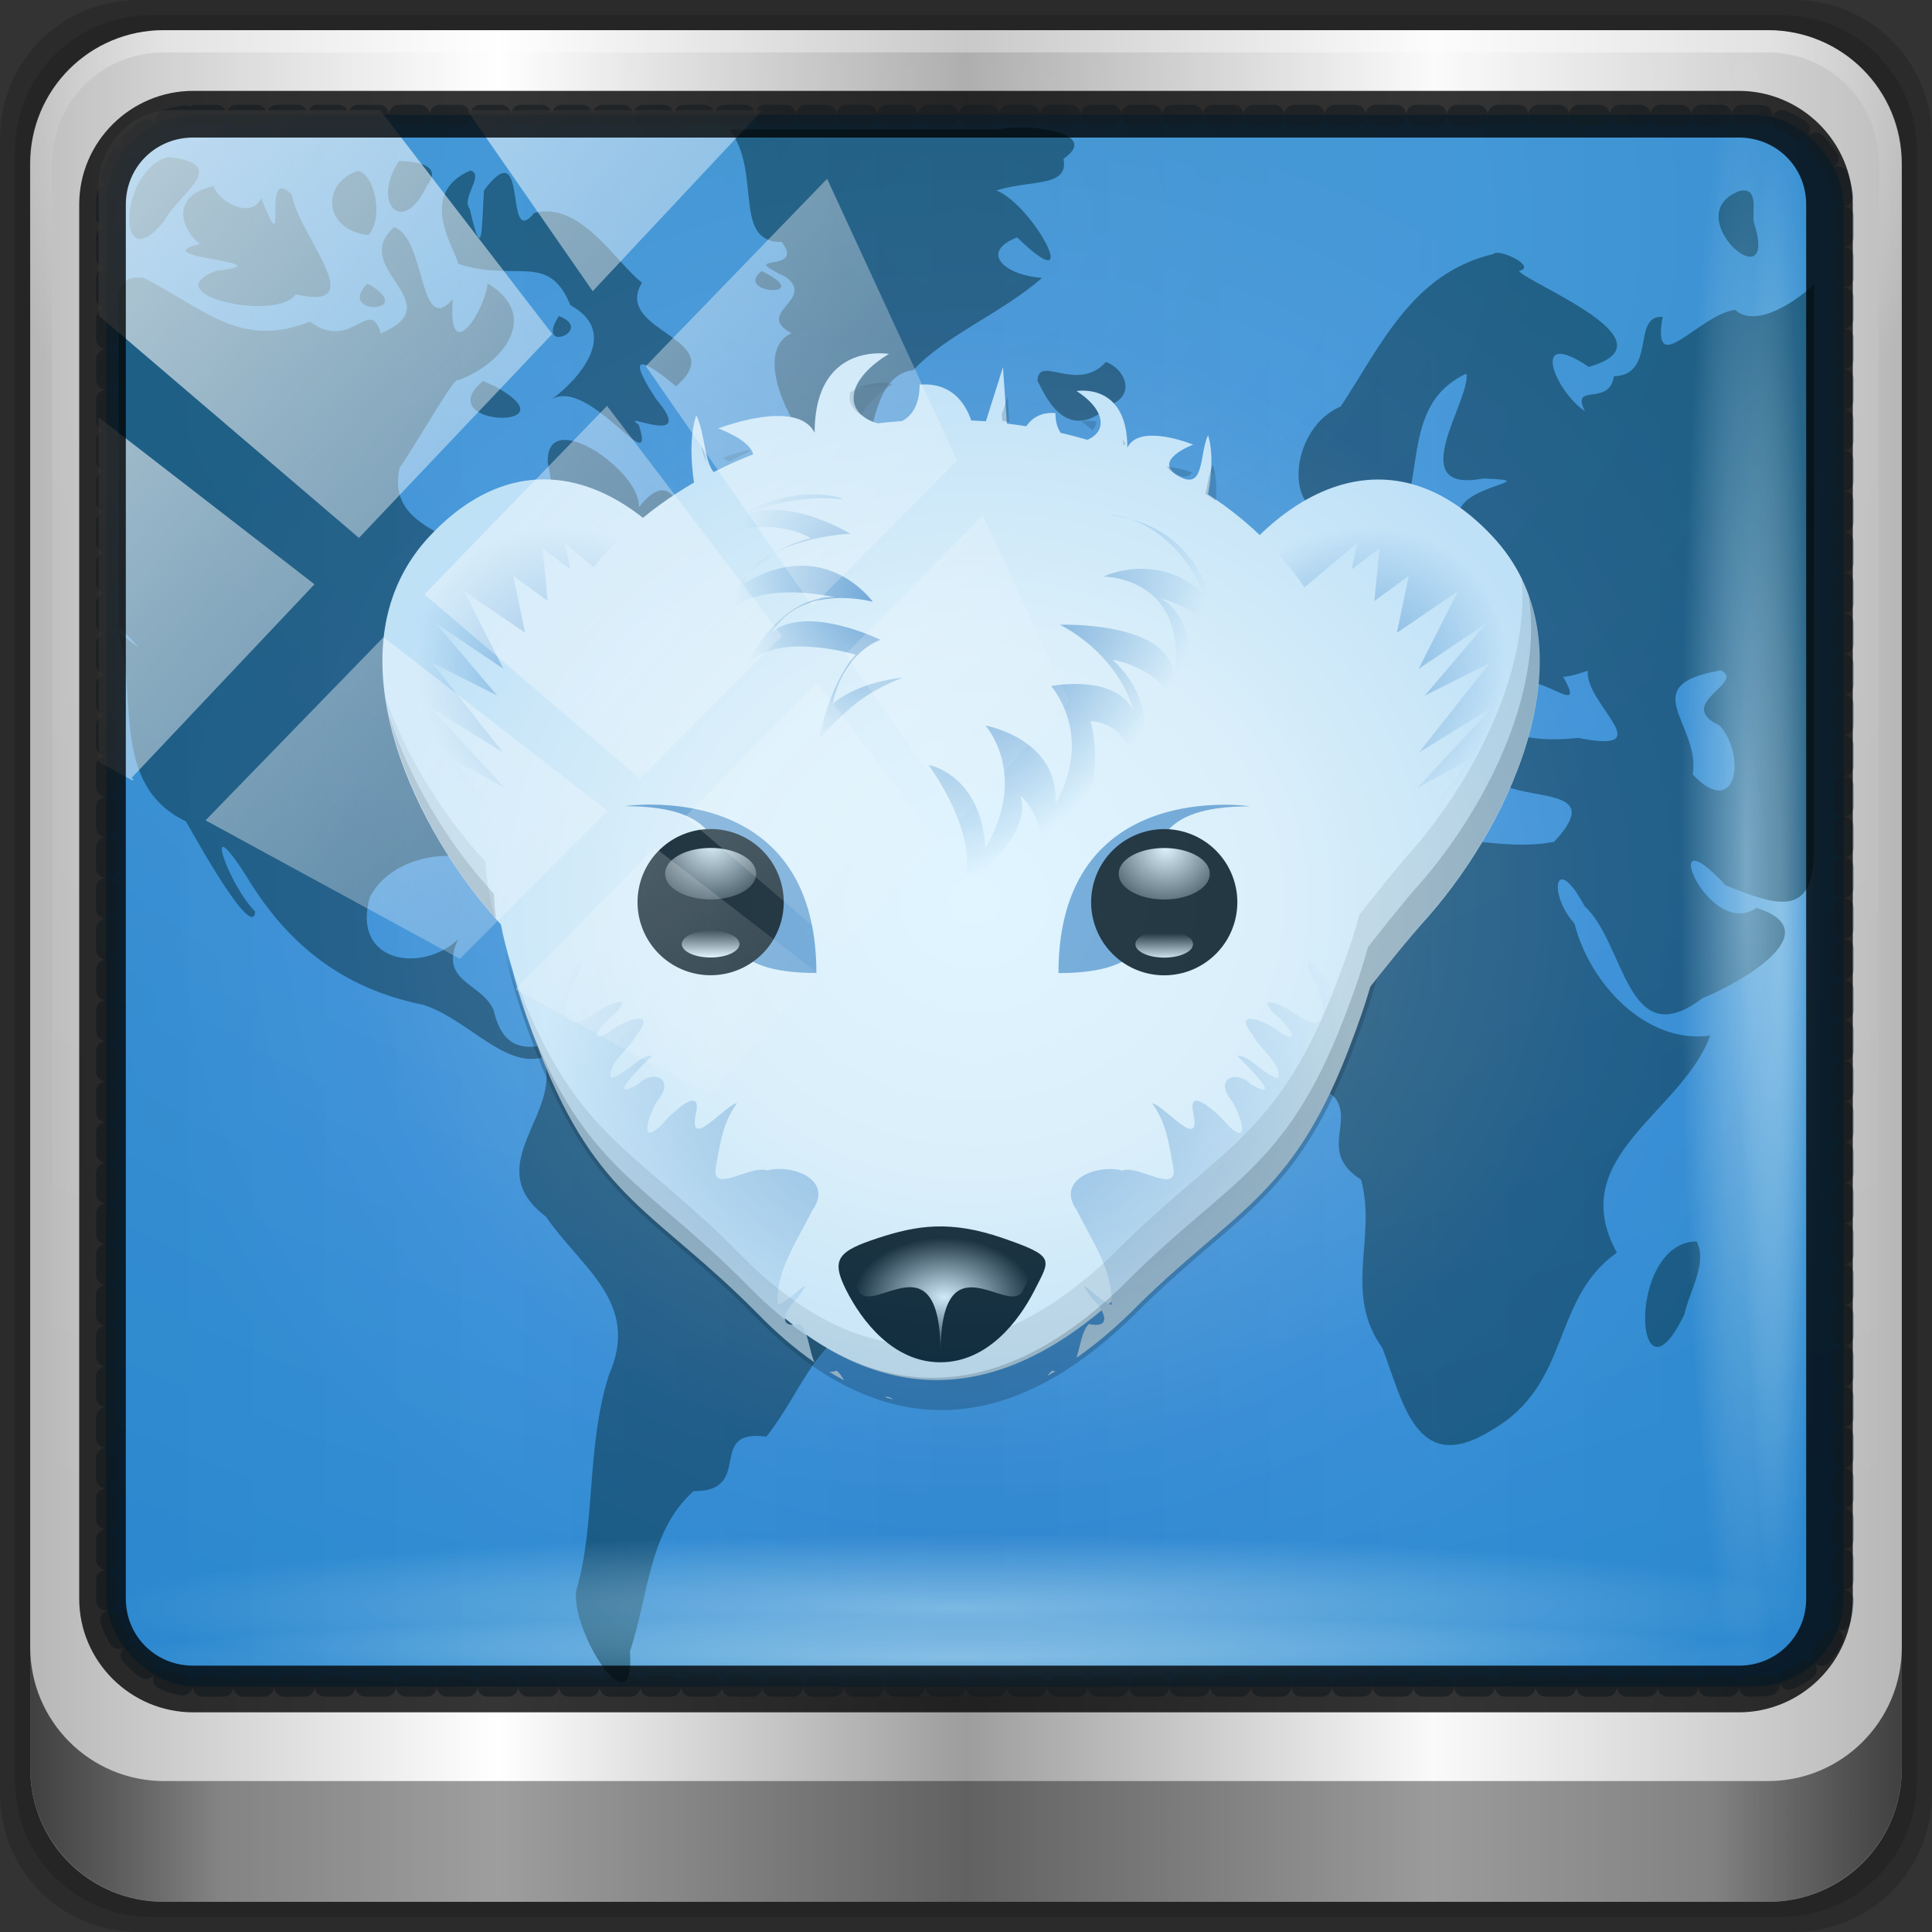 <?xml version="1.0" encoding="UTF-8" standalone="no"?>
<svg
   xmlns:dc="http://purl.org/dc/elements/1.1/"
   xmlns:cc="http://creativecommons.org/ns#"
   xmlns:rdf="http://www.w3.org/1999/02/22-rdf-syntax-ns#"
   xmlns:svg="http://www.w3.org/2000/svg"
   xmlns="http://www.w3.org/2000/svg"
   xmlns:xlink="http://www.w3.org/1999/xlink"
   xmlns:sodipodi="http://sodipodi.sourceforge.net/DTD/sodipodi-0.dtd"
   xmlns:inkscape="http://www.inkscape.org/namespaces/inkscape"
   viewBox="0 0 96 96"
   version="1.1"
   id="svg55"
   sodipodi:docname="iceweasel-alt.svg"
   width="96"
   height="96"
   inkscape:version="0.92.2 5c3e80d, 2017-08-06">
  <rect x="0" y="0" width="96" height="96" fill="#333333" stroke="none"/>
  <sodipodi:namedview
     pagecolor="#ffffff"
     bordercolor="#666666"
     borderopacity="1"
     objecttolerance="10"
     gridtolerance="10"
     guidetolerance="10"
     inkscape:pageopacity="0"
     inkscape:pageshadow="2"
     inkscape:window-width="1280"
     inkscape:window-height="941"
     id="namedview57"
     showgrid="false"
     inkscape:zoom="4.9166667"
     inkscape:cx="24"
     inkscape:cy="46.047567"
     inkscape:window-x="0"
     inkscape:window-y="21"
     inkscape:window-maximized="1"
     inkscape:current-layer="svg55" />
  <defs
     id="defs17">
    <linearGradient
       id="linearGradient3764"
       x1="1"
       x2="47"
       gradientUnits="userSpaceOnUse"
       gradientTransform="rotate(-90,24,24)">
      <stop
         style="stop-color:#8ac4ce;stop-opacity:1"
         id="stop2" />
      <stop
         offset="1"
         style="stop-color:#98cbd4;stop-opacity:1"
         id="stop4" />
    </linearGradient>
    <clipPath
       id="clipPath-083088605">
      <g
         transform="translate(0,-1004.362)"
         id="g9">
        <path
           d="m -24,13 c 0,1.105 -0.672,2 -1.5,2 -0.828,0 -1.5,-0.895 -1.5,-2 0,-1.105 0.672,-2 1.5,-2 0.828,0 1.5,0.895 1.5,2 z"
           transform="matrix(15.333,0,0,11.5,415,878.862)"
           style="fill:#1890d0"
           id="path7"
           inkscape:connector-curvature="0" />
      </g>
    </clipPath>
    <clipPath
       id="clipPath-091681670">
      <g
         transform="translate(0,-1004.362)"
         id="g14">
        <path
           d="m -24,13 c 0,1.105 -0.672,2 -1.5,2 -0.828,0 -1.5,-0.895 -1.5,-2 0,-1.105 0.672,-2 1.5,-2 0.828,0 1.5,0.895 1.5,2 z"
           transform="matrix(15.333,0,0,11.5,415,878.862)"
           style="fill:#1890d0"
           id="path12"
           inkscape:connector-curvature="0" />
      </g>
    </clipPath>
    <linearGradient
       id="linearGradient6139-0">
      <stop
         id="stop6141-2"
         offset="0"
         style="stop-color:#b4b9ba;stop-opacity:1" />
      <stop
         style="stop-color:#ffffff;stop-opacity:1;"
         offset="0.25"
         id="stop6151-0" />
      <stop
         style="stop-color:#98a0a2;stop-opacity:1"
         offset="0.5"
         id="stop6147-1" />
      <stop
         id="stop6149-4"
         offset="0.75"
         style="stop-color:#fbf9f9;stop-opacity:1;" />
      <stop
         id="stop6143-4"
         offset="1"
         style="stop-color:#b4b8ba;stop-opacity:1" />
    </linearGradient>
    <linearGradient
       id="linearGradient3832-0-6-1-1">
      <stop
         style="stop-color:#000000;stop-opacity:1;"
         offset="0"
         id="stop3834-6-3-7-1" />
      <stop
         id="stop3872-2-4"
         offset="0.1"
         style="stop-color:#000000;stop-opacity:0.588;" />
      <stop
         style="stop-color:#000000;stop-opacity:0.588;"
         offset="0.9"
         id="stop3844-6-2-7-6" />
      <stop
         style="stop-color:#000000;stop-opacity:1;"
         offset="1"
         id="stop3836-5-0-2-9" />
    </linearGradient>
    <linearGradient
       id="linearGradient3737">
      <stop
         offset="0"
         style="stop-color:#ffffff;stop-opacity:1"
         id="stop3739" />
      <stop
         offset="1"
         style="stop-color:#ffffff;stop-opacity:0"
         id="stop3741" />
    </linearGradient>
    <clipPath
       id="clipPath4156-4-1"
       clipPathUnits="userSpaceOnUse">
      <path
         inkscape:connector-curvature="0"
         id="path4158-0-8"
         d="m 27.046,-55.695 -14.214,13.321 h 0.061 l 15.653,21.771 10.231,-10.546 C 38.562,-32.302 27.468,-54.819 27.046,-55.695 Z M 9.647,-39.383 -5.241,-25.321 15.988,-7.806 26.372,-18.383 Z m 31.491,12.951 -9.741,9.714 8.945,12.458 7.781,-7.555 z m -49.84,4.379 -13.754,12.982 26.283,13.846 0.061,-0.062 -0.123,-0.062 L 13.599,-5.401 -8.702,-22.053 Z m 38.015,7.401 -9.803,9.775 11.579,9.559 7.628,-7.401 -8.669,-11.009 z m 20.187,5.674 -7.383,7.216 6.188,8.542 5.82,-6.137 z m -32.195,6.322 -9.557,9.498 13.662,7.185 7.934,-7.678 z m 23.312,2.374 -7.107,6.938 8.363,6.907 5.361,-5.674 -0.061,-0.092 -0.092,0.123 -6.464,-8.203 z m -8.73,8.542 -7.505,7.339 10.354,5.458 c 1.397,-1.321 5.675,-6.123 5.851,-6.322 z"
         style="opacity:0.6;fill:#ffffff;fill-opacity:1;stroke:none" />
    </clipPath>
    <linearGradient
       id="linearGradient5173-2">
      <stop
         id="stop5175-5"
         style="stop-color:#7469ea;stop-opacity:1"
         offset="0" />
      <stop
         id="stop5177-3"
         style="stop-color:#20157e;stop-opacity:1"
         offset="1" />
    </linearGradient>
    <linearGradient
       id="linearGradient12684-1">
      <stop
         id="stop12686-88"
         style="stop-color:#ffffff;stop-opacity:1"
         offset="0" />
      <stop
         id="stop12692-1"
         style="stop-color:#ffffff;stop-opacity:0.845"
         offset="0.35" />
      <stop
         id="stop12688-2"
         style="stop-color:#ffffff;stop-opacity:0"
         offset="1" />
    </linearGradient>
    <linearGradient
       id="linearGradient5537-4">
      <stop
         id="stop5539-7"
         style="stop-color:#73a0d0;stop-opacity:1"
         offset="0" />
      <stop
         id="stop5541-9"
         style="stop-color:#ffffff;stop-opacity:1"
         offset="1" />
    </linearGradient>
    <linearGradient
       id="linearGradient10381-1">
      <stop
         id="stop10383-9"
         style="stop-color:#3465a4;stop-opacity:1"
         offset="0" />
      <stop
         id="stop10385-6"
         style="stop-color:#3465a4;stop-opacity:0"
         offset="1" />
    </linearGradient>
    <radialGradient
       r="43.199"
       fy="44.893"
       fx="13.948"
       cy="44.893"
       cx="13.948"
       gradientTransform="matrix(0.98,0,0,0.085,33.921,76.095)"
       gradientUnits="userSpaceOnUse"
       id="radialGradient3452"
       xlink:href="#linearGradient3737"
       inkscape:collect="always" />
    <radialGradient
       r="43.199"
       fy="44.893"
       fx="13.948"
       cy="44.893"
       cx="13.948"
       gradientTransform="matrix(0.949,0,0,0.075,29.961,-90.112)"
       gradientUnits="userSpaceOnUse"
       id="radialGradient3450"
       xlink:href="#linearGradient3737"
       inkscape:collect="always" />
    <linearGradient
       y2="14.514"
       x2="50.528"
       y1="-28.642"
       x1="2.771"
       gradientUnits="userSpaceOnUse"
       id="linearGradient3448"
       xlink:href="#linearGradient3737"
       inkscape:collect="always" />
    <clipPath
       id="clipPath4156-4-0"
       clipPathUnits="userSpaceOnUse">
      <path
         inkscape:connector-curvature="0"
         id="path4158-0-3"
         d="m 27.046,-55.695 -14.214,13.321 h 0.061 l 15.653,21.771 10.231,-10.546 C 38.562,-32.302 27.468,-54.819 27.046,-55.695 Z M 9.647,-39.383 -5.241,-25.321 15.988,-7.806 26.372,-18.383 Z m 31.491,12.951 -9.741,9.714 8.945,12.458 7.781,-7.555 z m -49.84,4.379 -13.754,12.982 26.283,13.846 0.061,-0.062 -0.123,-0.062 L 13.599,-5.401 -8.702,-22.053 Z m 38.015,7.401 -9.803,9.775 11.579,9.559 7.628,-7.401 -8.669,-11.009 z m 20.187,5.674 -7.383,7.216 6.188,8.542 5.82,-6.137 z m -32.195,6.322 -9.557,9.498 13.662,7.185 7.934,-7.678 z m 23.312,2.374 -7.107,6.938 8.363,6.907 5.361,-5.674 -0.061,-0.092 -0.092,0.123 -6.464,-8.203 z m -8.73,8.542 -7.505,7.339 10.354,5.458 c 1.397,-1.321 5.675,-6.123 5.851,-6.322 z"
         style="opacity:0.6;fill:#ffffff;fill-opacity:1;stroke:none" />
    </clipPath>
    <linearGradient
       id="linearGradient3948-58">
      <stop
         offset="0"
         style="stop-color:#000000;stop-opacity:0.569"
         id="stop3950-6" />
      <stop
         offset="0.07"
         style="stop-color:#000000;stop-opacity:0"
         id="stop3952-2" />
      <stop
         offset="0.203"
         style="stop-color:#3c3c3c;stop-opacity:0.09"
         id="stop3954-8" />
      <stop
         offset="0.266"
         style="stop-color:#888888;stop-opacity:0.137"
         id="stop3956-4" />
      <stop
         offset="0.35"
         style="stop-color:#bbbbbb;stop-opacity:0.184"
         id="stop3958-7" />
      <stop
         offset="0.439"
         style="stop-color:#757575;stop-opacity:0.137"
         id="stop3960-2" />
      <stop
         offset="0.498"
         style="stop-color:#383838;stop-opacity:0.09"
         id="stop3962-4" />
      <stop
         offset="0.659"
         style="stop-color:#8a8a8a;stop-opacity:0.192"
         id="stop3964-0" />
      <stop
         offset="1"
         style="stop-color:#292929;stop-opacity:0.61"
         id="stop3966-6" />
    </linearGradient>
    <radialGradient
       gradientUnits="userSpaceOnUse"
       gradientTransform="matrix(1,0,0,0.906,0.006,3.47)"
       r="43.669"
       fy="45.581"
       fx="48.442"
       cy="45.581"
       cx="48.442"
       id="radialGradient4230"
       xlink:href="#linearGradient3921"
       inkscape:collect="always" />
    <linearGradient
       id="linearGradient3921">
      <stop
         id="stop3923"
         offset="0"
         style="stop-color:#8fdaff;stop-opacity:1" />
      <stop
         style="stop-color:#7ac4ec;stop-opacity:1"
         offset="0.342"
         id="stop909" />
      <stop
         id="stop911"
         offset="0.716"
         style="stop-color:#1a93e1;stop-opacity:1" />
      <stop
         id="stop3925"
         offset="1"
         style="stop-color:#008ace;stop-opacity:1" />
    </linearGradient>
    <linearGradient
       y2="47"
       x2="90"
       y1="47"
       x1="6"
       gradientTransform="matrix(1.107,0,0,1.107,-5.143,-4.036)"
       gradientUnits="userSpaceOnUse"
       id="linearGradient4071"
       xlink:href="#linearGradient6139-0-3"
       inkscape:collect="always" />
    <linearGradient
       id="linearGradient6139-0-3">
      <stop
         style="stop-color:#b7b7b7;stop-opacity:1;"
         offset="0"
         id="stop6141-2-6" />
      <stop
         id="stop6151-0-7"
         offset="0.25"
         style="stop-color:#ffffff;stop-opacity:1;" />
      <stop
         id="stop6147-1-5"
         offset="0.5"
         style="stop-color:#9d9d9d;stop-opacity:1;" />
      <stop
         style="stop-color:#fafafa;stop-opacity:1;"
         offset="0.75"
         id="stop6149-4-3" />
      <stop
         style="stop-color:#b7b7b7;stop-opacity:1;"
         offset="1"
         id="stop6143-4-5" />
    </linearGradient>
    <radialGradient
       r="41"
       fy="6.213"
       fx="158"
       cy="6.213"
       cx="158"
       gradientTransform="matrix(0,1.621,-2.038,0,160.664,-243.037)"
       gradientUnits="userSpaceOnUse"
       id="radialGradient4073"
       xlink:href="#linearGradient3737"
       inkscape:collect="always" />
    <radialGradient
       r="42"
       fy="-27"
       fx="48"
       cy="-27"
       cx="48"
       gradientTransform="matrix(-1.072,0,0,-0.875,199.464,-19.126)"
       gradientUnits="userSpaceOnUse"
       id="radialGradient4075"
       xlink:href="#linearGradient4091-0-3-0-7"
       inkscape:collect="always" />
    <linearGradient
       id="linearGradient4091-0-3-0-7">
      <stop
         id="stop4093-3-6-4-2"
         offset="0"
         style="stop-color:#ffffff;stop-opacity:1;" />
      <stop
         style="stop-color:#ffffff;stop-opacity:1;"
         offset="0.8"
         id="stop4099-6-1-8-3" />
      <stop
         id="stop4095-1-0-7-9"
         offset="1"
         style="stop-color:#ffffff;stop-opacity:0;" />
    </linearGradient>
    <linearGradient
       gradientUnits="userSpaceOnUse"
       y2="88.172"
       x2="94.5"
       y1="88.172"
       x1="1.5"
       id="linearGradient4129"
       xlink:href="#linearGradient3832-0-6-1-1"
       inkscape:collect="always"
       gradientTransform="translate(-5.3559489e-7,2.1249816e-5)" />
    <radialGradient
       gradientUnits="userSpaceOnUse"
       gradientTransform="matrix(0.975,0,0,0.049,33.899,80.167)"
       r="43.199"
       fy="44.893"
       fx="13.948"
       cy="44.893"
       cx="13.948"
       id="radialGradient4139"
       xlink:href="#linearGradient3737"
       inkscape:collect="always" />
    <radialGradient
       r="43.199"
       fy="44.893"
       fx="13.948"
       cy="44.893"
       cx="13.948"
       gradientTransform="matrix(0.888,0,0,0.049,30.735,-90.708)"
       gradientUnits="userSpaceOnUse"
       id="radialGradient4143"
       xlink:href="#linearGradient3737"
       inkscape:collect="always" />
    <radialGradient
       r="21.773"
       fy="141.668"
       fx="167.686"
       cy="141.668"
       cx="167.686"
       gradientTransform="matrix(0.216,-6.924446e-8,0.039,0.236,15.995,-20.196)"
       gradientUnits="userSpaceOnUse"
       id="radialGradient6630-0"
       xlink:href="#linearGradient5537-4"
       inkscape:collect="always" />
    <radialGradient
       r="21.773"
       fy="141.668"
       fx="167.686"
       cy="141.668"
       cx="167.686"
       gradientTransform="matrix(-0.187,-0.108,-0.152,0.185,131.832,10.842)"
       gradientUnits="userSpaceOnUse"
       id="radialGradient6632-8"
       xlink:href="#linearGradient5537-4"
       inkscape:collect="always" />
    <linearGradient
       gradientTransform="matrix(0.098,0.026,-0.012,0.046,43.246,8.612)"
       y2="162.244"
       x2="185.184"
       y1="178.868"
       x1="185.184"
       gradientUnits="userSpaceOnUse"
       id="linearGradient6634-1"
       xlink:href="#linearGradient3737"
       inkscape:collect="always" />
    <radialGradient
       r="8.312"
       fy="162.244"
       fx="185.184"
       cy="162.244"
       cx="185.184"
       gradientTransform="matrix(0.274,0.073,-0.07,0.262,20.753,-37.593)"
       gradientUnits="userSpaceOnUse"
       id="radialGradient6636-2"
       xlink:href="#linearGradient3737"
       inkscape:collect="always" />
    <linearGradient
       gradientTransform="matrix(-0.098,-0.026,-0.012,0.046,92.492,21.807)"
       y2="162.244"
       x2="185.184"
       y1="178.868"
       x1="185.184"
       gradientUnits="userSpaceOnUse"
       id="linearGradient6638-0"
       xlink:href="#linearGradient3737"
       inkscape:collect="always" />
    <radialGradient
       r="8.312"
       fy="162.244"
       fx="185.184"
       cy="162.244"
       cx="185.184"
       gradientTransform="matrix(-0.274,-0.073,-0.07,0.262,135.074,-6.961)"
       gradientUnits="userSpaceOnUse"
       id="radialGradient6640-2"
       xlink:href="#linearGradient3737"
       inkscape:collect="always" />
    <radialGradient
       r="66.984"
       fy="186.603"
       fx="221.797"
       cy="186.603"
       cx="221.797"
       gradientTransform="matrix(-0.037,0.14,-0.171,-0.046,105.233,4.213)"
       gradientUnits="userSpaceOnUse"
       id="radialGradient6642-3"
       xlink:href="#linearGradient5537-4"
       inkscape:collect="always" />
    <radialGradient
       r="13.714"
       fy="231.316"
       fx="221.516"
       cy="231.316"
       cx="221.516"
       gradientTransform="matrix(0.187,0.05,-0.033,0.123,29.497,-6.457)"
       gradientUnits="userSpaceOnUse"
       id="radialGradient6644-5"
       xlink:href="#linearGradient3737"
       inkscape:collect="always" />
    <radialGradient
       r="22.608"
       fy="137.962"
       fx="231.537"
       cy="137.962"
       cx="231.537"
       gradientTransform="matrix(0.117,0.154,-0.281,0.213,81.706,-49.554)"
       gradientUnits="userSpaceOnUse"
       id="radialGradient6646-8"
       xlink:href="#linearGradient5537-4"
       inkscape:collect="always" />
    <radialGradient
       r="14.333"
       fy="126.362"
       fx="211.681"
       cy="126.362"
       cx="211.681"
       gradientTransform="matrix(0.28,-0.007,0.009,0.346,6.086,-29.389)"
       gradientUnits="userSpaceOnUse"
       id="radialGradient6648-1"
       xlink:href="#linearGradient5537-4"
       inkscape:collect="always" />
  </defs>
  <g
     id="g45"
     transform="translate(0,48)">
    <g
       clip-path="url(#clipPath-083088605)"
       id="g43">
      <g
         transform="translate(1,1)"
         id="g41">
        <g
           style="opacity:0.1"
           id="g39">
          <!-- color: #98cbd4 -->
        </g>
      </g>
    </g>
  </g>
  <g
     id="g49"
     transform="translate(0,48)">
    <g
       clip-path="url(#clipPath-091681670)"
       id="g47">
      <!-- color: #98cbd4 -->
    </g>
  </g>
  <path
     style="display:inline;opacity:0.15;fill:#000000;fill-opacity:1;fill-rule:nonzero;stroke:none;stroke-width:1.004"
     d="M 89.143,0 H 6.857 C 3.058,0 1e-6,3.058 1e-6,6.857 V 89.143 C 1e-6,92.942 3.058,96 6.857,96 h 82.286 c 3.799,0 6.857,-3.058 6.857,-6.857 V 6.857 C 96,3.058 92.942,0 89.143,0 Z"
     id="path3288"
     inkscape:connector-curvature="0" />
  <path
     inkscape:connector-curvature="0"
     id="path4085"
     d="M 88.5,0.75 H 7.5 C 3.76,0.75 0.75,3.76 0.75,7.5 v 81 c 0,3.74 3.011,6.75 6.75,6.75 H 88.5 c 3.74,0 6.75,-3.01 6.75,-6.75 v -81 c 0,-3.74 -3.01,-6.75 -6.75,-6.75 z"
     style="display:inline;opacity:0.15;fill:#000000;fill-opacity:1;fill-rule:nonzero;stroke:none;stroke-width:1.004" />
  <path
     inkscape:connector-curvature="0"
     id="rect4251-1"
     d="M 87.857,1.5 H 8.143 C 4.463,1.5 1.5,4.463 1.5,8.143 V 87.857 c 0,3.68 2.963,6.643 6.643,6.643 h 79.714 c 3.68,0 6.643,-2.963 6.643,-6.643 V 8.143 c 0,-3.68 -2.963,-6.643 -6.643,-6.643 z"
     style="display:inline;fill:url(#linearGradient4071);fill-opacity:1;fill-rule:nonzero;stroke:none;stroke-width:0.976" />
  <rect
     rx="4.445"
     ry="4.445"
     y="5.712"
     x="5.278"
     height="78.089"
     width="86.328"
     id="rect1655"
     style="fill:#3080cf;fill-opacity:1;stroke:#53768a;stroke-width:1.011;stroke-linecap:round;stroke-linejoin:round;stroke-miterlimit:4;stroke-dasharray:1.011, 1.011;stroke-dashoffset:0;stroke-opacity:0.6;opacity:0.904" />
  <g
     transform="matrix(1.107,0,0,1.107,-115.857,-3.482)"
     id="g3272">
    <path
       style="display:inline;opacity:0.2;fill:url(#radialGradient4073);fill-opacity:1;fill-rule:nonzero;stroke:none"
       d="m 112,5.5 c -2.787,0 -5,2.213 -5,5 v 20.719 7 38.594 c 1.071,1.629 2.897,2.719 5,2.719 h 4 64 4 c 2.103,0 3.929,-1.09 5,-2.719 v -38.594 -7 V 10.5 c 0,-2.787 -2.213,-5 -5,-5 z"
       id="path3400-6"
       inkscape:connector-curvature="0"
       sodipodi:nodetypes="sscccsccscccsss" />
    <path
       style="display:inline;opacity:0.45;fill:url(#radialGradient4075);fill-opacity:1;fill-rule:nonzero;stroke:none"
       d="m 112,4.5 c -3.324,0 -6,2.676 -6,6 v 15 h 1 v -15 c 0,-2.787 2.213,-5 5,-5 h 72 c 2.787,0 5,2.213 5,5 v 15 h 1 v -15 c 0,-3.324 -2.676,-6 -6,-6 z"
       id="path4236-5"
       inkscape:connector-curvature="0" />
  </g>
  <path
     id="path4118"
     d="m 1.5,81.844 v 6 c 0,3.68 2.976,6.656 6.656,6.656 H 87.844 c 3.68,0 6.656,-2.976 6.656,-6.656 v -6 c 0,3.68 -2.976,6.656 -6.656,6.656 H 8.156 c -3.68,0 -6.656,-2.976 -6.656,-6.656 z"
     style="display:inline;opacity:0.65;fill:url(#linearGradient4129);fill-opacity:1;fill-rule:nonzero;stroke:none"
     inkscape:connector-curvature="0" />
  <rect
     ry="4.25"
     rx="4.244"
     y="80.25"
     x="5.375"
     height="4.25"
     width="84.25"
     id="rect4131"
     style="opacity:0.55;fill:url(#radialGradient4139);fill-opacity:1;stroke:none;stroke-width:0.976" />
  <rect
     transform="rotate(90)"
     style="opacity:0.55;fill:url(#radialGradient4143);fill-opacity:1;stroke:none;stroke-width:0.976"
     id="rect4141"
     width="76.75"
     height="4.25"
     x="4.75"
     y="-90.625"
     rx="4.256"
     ry="4.25" />
  <path
     d="m 36.237,6.425 c 1.655,2.109 0.113,5.632 2.61,5.597 1.216,1.631 -2.423,0.487 0.204,1.744 1.511,1.129 -1.598,1.774 0.273,2.787 -2.156,1.056 0.35,5.523 1.951,6.641 2.636,2.106 1.166,-4.459 4.107,-4.8 1.598,-1.732 4.406,-2.843 6.399,-4.585 -1.948,-0.15 -3.086,-1.301 -1.241,-2.014 3.396,3.302 0.852,-1.564 -1.028,-2.334 1.819,-0.549 3.588,-0.147 3.336,-1.571 1.922,-1.335 -1.848,-1.765 -3.194,-1.464 -4.472,0 -8.945,0 -13.417,0 z M 8.347,7.803 C 5.89,8.467 5.718,14.04 8.189,10.946 8.795,9.675 11.596,8.144 8.347,7.803 Z M 19.83,7.997 c -1.417,2.108 0.206,3.798 1.384,1.227 0.834,-1.074 -0.62,-1.188 -1.384,-1.227 z m 3.54,0.474 c -2.737,1.204 -0.675,4.011 -0.607,4.636 2.884,0.947 4.487,-0.619 5.578,2.057 2.744,1.501 -0.054,4.108 -1.084,4.787 1.855,-1.533 5.421,4.168 4.486,1.156 -1.115,-0.773 2.995,1.241 0.862,-1.27 -1.962,-3 0.156,-1.343 0.983,-0.643 2.814,-2.394 -3.184,-2.684 -1.687,-5.147 -1.312,-1.008 -3.032,-4.063 -5.356,-3.466 -1.555,1.908 -0.215,-4.158 -2.496,-1.122 -0.118,1.697 -0.043,3.85 -0.708,0.91 -0.445,-0.515 0.766,-1.711 0.027,-1.898 z m -5.582,0.022 C 15.95,9.073 16.049,11.429 18.308,11.681 19.082,10.844 18.616,8.65 17.788,8.492 Z M 10.617,9.245 C 8.23,9.782 9.204,11.608 9.935,12.122 c -2.954,0.702 4.51,0.897 0.795,1.342 -3.091,1.171 2.976,2.551 3.971,1.162 3.816,0.886 0.137,-2.899 -0.198,-4.95 C 12.886,8.029 14.44,13.474 12.977,9.852 12.467,10.927 10.844,10.01 10.617,9.245 Z M 86.456,9.482 C 83.254,10.671 88.447,15.159 87.156,11.076 87.027,10.583 87.445,9.281 86.456,9.482 Z M 19.58,11.29 c -2.301,2.052 2.925,3.749 -0.661,5.278 -0.538,-1.906 -1.463,0.954 -3.515,-0.586 -3.527,1.394 -5.331,-0.726 -8.284,-2.179 -1.774,-0.209 -1.107,1.599 -1.225,3.293 0,4.68 0,9.36 0,14.04 1.739,1.736 0.678,0.766 0,0.287 0.954,3.085 -0.421,7.594 3.341,9.388 0.64,1.126 3.323,5.922 3.447,4.487 -1.345,-1.337 -2.726,-5.345 -0.449,-1.773 2.039,3.396 4.79,5.598 8.808,6.407 2.197,0.709 4.004,3.147 5.936,2.61 1.092,2.733 -3.238,5.357 0.145,7.906 1.766,2.58 4.731,4.273 3.126,7.896 -1.123,3.538 -0.642,7.393 -1.613,10.69 -0.301,2.007 2.947,7.1 2.666,3.021 0.949,-2.834 0.924,-5.953 3.158,-7.96 3.057,0.023 0.584,-3.119 3.618,-2.709 1.851,-2.303 2.388,-5.05 5.512,-5.964 0.373,-2.795 5.195,-7.076 0.214,-8.165 -1.354,-0.633 -4.84,-0.861 -4.573,-1.173 0.54,-2.774 -4.508,-3.563 -6.655,-4.698 -2.82,-1.899 -7.056,3.155 -8.05,-1.2 -0.593,-1.37 -2.76,-1.392 -1.764,-3.507 -1.795,1.694 -5.306,1.179 -4.387,-2.092 1.396,-2.755 6.757,-2.886 7.67,0.428 -1.268,-3.655 2.452,-6.5 4.517,-9.101 0.42,-1.243 2.919,-2.311 2.059,-0.659 1.465,-0.05 3.685,-2.558 1.083,-1.401 -0.037,-2.287 -2.28,-1.637 -3.007,-1.312 1.348,-2.03 8.271,-0.92 5.372,-4.239 -2.246,-0.864 -2.06,-5.904 -4.332,-3.096 0.191,-1.73 -4.625,-5.117 -4.519,-2.216 0.588,2.596 0.107,5.586 -1.144,7.288 -0.261,-3.804 -7.098,-2.963 -6.219,-7.017 1.273,-1.932 2.762,-4.604 2.903,-4.363 2.282,-0.827 4.118,-3.232 1.472,-4.813 -0.141,1.378 -1.989,4.221 -1.729,0.782 -1.711,1.925 -1.32,-3.063 -2.923,-3.581 z m 54.622,1.335 c -4.009,0.93 -5.598,4.563 -7.581,7.573 -2.923,1.251 -2.812,6.621 0.454,4.906 0.874,1.449 -0.611,3.732 1.934,1.838 2.053,-2.579 0.359,-6.749 3.854,-8.375 0.255,1.264 -3.223,5.985 0.84,5.209 3.673,0.132 -2.67,0.347 -0.884,2.574 -1.856,-1.045 -0.892,2.854 -3.314,1.947 -2.099,1.083 -3.475,-0.503 -2.994,-2.241 -1.651,0.914 0.519,3.493 -2.347,3.648 -0.642,2.163 -5.922,1.837 -2.919,4.04 1.333,3.278 -4.967,0.206 -3.179,4.14 1.53,3.89 4.737,-1.289 6.038,-2.29 2.51,-1.848 6.23,3.151 3.971,3.336 2.533,-0.322 2.013,-2.608 -0.017,-3.493 -1.096,-2.698 3.47,1.323 3.217,2.675 1.611,2.863 0.948,-2.931 2.587,-0.366 -0.191,2.706 6.595,0.636 3.355,4.084 -2.786,0.532 -5.528,-0.681 -7.926,0.096 -2.232,-0.019 -2.12,-2.282 -2.933,-2.848 -2.839,0.219 -6.348,0.194 -8.249,2.371 -2.055,2.676 -5.02,6.417 -2.779,9.834 2.242,5.064 7.802,0.263 10.998,3.253 0.95,1.247 -0.823,2.729 1.301,4.08 0.799,2.877 -0.907,5.609 1.056,8.359 1.015,2.586 1.645,6.458 5.423,4.094 3.998,-2.283 2.933,-6.492 6.233,-8.823 -2.61,-4.794 3.194,-6.896 4.642,-10.788 -3.164,0.44 -5.983,-2.554 -6.747,-5.567 -1.329,-1.463 -0.987,-3.621 0.498,-0.872 2.041,1.876 2.085,7.444 5.86,4.58 1.726,-0.685 6.439,-3.298 2.684,-4.487 -2.421,1.664 -5.091,-4.971 -1.537,-1.123 2.584,1.04 4.394,1.66 4.394,-1.789 0,-9.293 0,-18.712 0,-28.068 -0.805,0.781 -2.873,2.222 -3.917,1.264 -1.796,0.237 -4.167,3.553 -3.603,0.348 -1.561,-0.098 -0.279,2.874 -2.424,2.957 -0.216,1.528 -2.167,0.283 -1.434,1.734 -1.505,-1.013 -2.779,-4.213 0.187,-2.204 4.405,-1.254 -2.905,-4.083 -3.469,-4.766 0.948,-0.216 -1.032,-1.154 -1.271,-0.839 z m -36.354,0.839 c -1.466,1.159 2.787,1.377 0,0 z m -19.584,0.624 c -1.64,1.628 2.611,1.496 0,0 z m 9.508,1.614 c -1.242,1.93 1.835,0.713 0,0 z m 27.186,2.282 c -1.454,1.588 -3.373,-0.418 -3.404,0.947 0.263,0.412 1.319,3.356 3.631,1.184 1.241,-0.496 0.752,-1.748 -0.227,-2.131 z m -30.953,0.947 c -2.757,2.285 4.683,2.496 0.584,0.262 z m 36.377,6.328 c -1.985,1.228 0.952,3.837 -0.043,5.063 -1.244,2.057 4.623,-0.145 1.489,-1.786 -0.223,-1.41 -1.836,-3.13 -1.446,-3.277 z m -1.339,2.475 c -2.766,0.742 -0.628,4.573 0.352,0.965 0.055,-0.209 0.13,-0.972 -0.352,-0.965 z m -22.148,2.777 c -2.573,1.665 -0.4,3.327 1.486,2.578 -0.387,-1.005 -1.469,-1.638 -1.486,-2.578 z m 48.608,2.798 c 1.284,0.615 -2.353,1.665 -0.05,2.747 1.34,1.496 0.835,4.706 -1.343,2.434 0.405,-2.537 -2.953,-4.431 1.393,-5.181 z m -6.604,0.022 c -0.174,1.63 3.706,4.163 -0.477,3.336 -2.212,0.246 -5.524,-0.064 -2.738,-2.679 0.88,-0.502 3.192,1.73 1.989,-0.356 0.426,-0.026 0.824,-0.179 1.225,-0.301 z m -12.776,3.53 c -1.613,0.986 1.115,1.742 0,0 z m -40.507,9.191 c -0.272,0.861 5.102,1.733 1.394,0.354 l -0.553,-0.185 z m 4.175,1.227 c -1.63,1.57 3.358,0.469 0,0 z M 84.3,61.681 c -3.542,0.087 -3.071,8.756 -0.602,3.626 0.234,-1.113 1.173,-2.582 0.602,-3.626 z"
     inkscape:connector-curvature="0"
     id="path3522"
     style="display:inline;opacity:0.851;fill:#020901;fill-opacity:0.592;stroke:none;stroke-width:0.978" />
  <g
     id="g1278"
     transform="matrix(1.636,-0.438,0.438,1.636,-71.113,38.075)"
     style="stroke-width:0.59">
    <path
       style="fill:url(#radialGradient6630-0);fill-opacity:1;fill-rule:evenodd;stroke:none;stroke-width:0.58"
       id="path3761"
       inkscape:connector-curvature="0"
       d="M 54.493,7.591 C 50.778,9.893 51.76,15.489 53.399,18.83 c 1.718,3.376 3.206,8.802 5.444,7.027 7.294,-7.294 3.225,-22.959 -4.35,-18.266 z" />
    <path
       style="fill:url(#radialGradient6632-8);fill-opacity:1;fill-rule:evenodd;stroke:none;stroke-width:0.58"
       id="path6444"
       inkscape:connector-curvature="0"
       d="m 84.598,15.657 c 2.067,3.852 -1.582,8.206 -4.672,10.28 -3.176,2.065 -7.178,6.02 -8.228,3.363 -2.67,-9.964 8.687,-21.496 12.9,-13.643 z" />
    <path
       style="fill:#ffffff;fill-opacity:1;fill-rule:evenodd;stroke:none;stroke-width:0.58"
       id="path5801"
       inkscape:connector-curvature="0"
       d="M 68.561,5.814 C 67.963,5.672 66.702,5.634 66.178,7.589 65.948,6.463 63.481,6.735 63.481,6.735 c 0,0 0.811,0.56 0.791,0.993 -9.7e-5,0.002 -0.001,0.004 -0.002,0.006 -0.423,0.048 -0.842,0.113 -1.254,0.202 -0.179,-0.398 0.054,-1.191 -0.059,-1.741 -0.349,0.529 -0.504,1.283 -0.575,1.89 -3.105,0.838 -5.765,2.891 -7.041,6.442 -1.315,3.04 -2.174,3.01 -1.661,7.671 0.513,4.661 2.108,5.415 4.212,9.107 2.559,4.572 6.225,5.343 10.676,2.861 3.668,-2.145 5.426,-2.001 8.202,-5.781 2.776,-3.78 2.02,-4.183 2.402,-7.472 0.738,-3.411 -0.305,-6.353 -2.311,-8.597 0.196,-0.409 0.475,-1.101 0.449,-1.674 -0.397,0.465 -0.511,1.578 -1.155,0.928 -0.644,-0.649 0.663,-0.773 0.663,-0.773 0,0 -1.36,-1.033 -1.89,-0.413 0.5,-1.868 -1.011,-1.99 -1.011,-1.99 0,0 0.642,0.65 0.414,1.161 C 74.254,9.725 74.064,9.833 73.855,9.858 73.624,9.72 73.389,9.583 73.149,9.457 73.096,9.305 73.086,9.108 73.153,8.858 72.755,8.716 72.449,8.82 72.225,9.009 72.051,8.932 71.874,8.858 71.697,8.786 L 72.014,7.158 71.119,8.563 C 70.984,8.515 70.848,8.473 70.711,8.428 70.669,7.856 70.418,7.189 69.519,7.021 69.367,7.59 69.065,7.85 68.741,7.919 68.509,7.875 68.274,7.834 68.041,7.8 67.725,7.627 67.496,7.32 67.525,7.018 c 0.075,-0.778 1.358,-1.099 1.358,-1.099 0,0 -0.123,-0.058 -0.322,-0.105 z" />
    <path
       style="fill:#ffffff;fill-opacity:1;fill-rule:evenodd;stroke:none;stroke-width:0.58"
       id="path6446"
       inkscape:connector-curvature="0"
       d="m 77.864,25.724 3.537,-2.555 -0.988,0.098 1.857,-1.453 -1.71,0.415 2.741,-1.719 -2.432,0.732 2.697,-2.004 -2.093,0.431 2.299,-1.586 -2.27,0.782 1.71,-1.905 -2.049,0.716 0.766,-1.522 -1.164,0.45 0.545,-1.456 -0.943,0.383 0.354,-0.703 -2.948,1.384 c 0,0 0.829,1.613 1.062,3.853 0.233,2.24 -0.972,5.657 -0.972,5.657 z" />
    <path
       style="fill:#ffffff;fill-opacity:1;fill-rule:evenodd;stroke:none;stroke-width:0.58"
       id="path4650"
       inkscape:connector-curvature="0"
       d="m 55.291,19.676 -1.786,-3.981 0.806,0.579 -0.882,-2.187 1.273,1.214 -1.515,-2.859 1.74,1.85 -1.334,-3.084 1.597,1.42 -1.198,-2.523 1.575,1.813 -0.528,-2.505 1.416,1.644 0.097,-1.701 0.784,0.972 0.256,-1.533 0.625,0.804 0.045,-0.785 1.861,2.672 c 0,0 -1.525,0.982 -2.846,2.806 -1.321,1.824 -1.987,5.385 -1.987,5.385 z" />
    <path
       style="fill:#729fcf;fill-opacity:1;fill-rule:evenodd;stroke:none;stroke-width:0.58"
       id="path6450"
       inkscape:connector-curvature="0"
       d="m 57.967,16.731 c 0,0 5.652,0.622 4.162,6.182 -5.272,-1.413 1.209,-4.743 -4.162,-6.182 z" />
    <path
       inkscape:connector-curvature="0"
       d="m 61.741,20.657 a 2.144,2.144 66.804 1 1 -4.143,-1.11 2.144,2.144 66.804 1 1 4.143,1.11 z"
       id="path7337"
       style="fill:#000000;fill-opacity:1;stroke:none;stroke-width:0.153" />
    <path
       inkscape:connector-curvature="0"
       d="m 60.168,21.509 a 0.845,0.394 15 1 1 -1.633,-0.438 0.845,0.394 15 1 1 1.633,0.438 z"
       id="path8224"
       style="fill:url(#linearGradient6634-1);fill-opacity:1;stroke:none;stroke-width:0.041" />
    <path
       inkscape:connector-curvature="0"
       d="m 61.175,19.641 a 1.335,0.751 15 1 1 -2.579,-0.691 1.335,0.751 15 1 1 2.579,0.691 z"
       id="path9119"
       style="fill:url(#radialGradient6636-2);fill-opacity:1;stroke:none;stroke-width:0.071" />
    <path
       style="fill:#729fcf;fill-opacity:1;fill-rule:evenodd;stroke:none;stroke-width:0.58"
       id="path9138"
       inkscape:connector-curvature="0"
       d="m 75.684,21.479 c 0,0 -5.206,-2.287 -6.695,3.273 5.272,1.413 1.324,-4.712 6.695,-3.273 z" />
    <path
       inkscape:connector-curvature="0"
       d="m 70.453,22.991 a 2.144,2.144 66.804 1 0 4.143,1.11 2.144,2.144 66.804 1 0 -4.143,-1.11 z"
       id="path9142"
       style="fill:#000000;fill-opacity:1;stroke:none;stroke-width:0.153" />
    <path
       inkscape:connector-curvature="0"
       d="m 71.389,24.516 a 0.845,0.394 15 1 0 1.633,0.438 0.845,0.394 15 1 0 -1.633,-0.438 z"
       id="path9144"
       style="fill:url(#linearGradient6638-0);fill-opacity:1;stroke:none;stroke-width:0.041" />
    <path
       inkscape:connector-curvature="0"
       d="m 71.451,22.394 a 1.335,0.751 15 1 0 2.579,0.691 1.335,0.751 15 1 0 -2.579,-0.691 z"
       id="path9146"
       style="fill:url(#radialGradient6640-2);fill-opacity:1;stroke:none;stroke-width:0.071" />
    <path
       style="fill:url(#radialGradient6642-3);fill-opacity:1;fill-rule:evenodd;stroke:none;stroke-width:0.58"
       id="path9166"
       inkscape:connector-curvature="0"
       d="m 54.348,19.064 c -0.26,-0.038 -0.556,0.129 -0.718,0.458 -0.129,0.818 -0.124,1.878 0.059,3.548 0.508,4.619 2.089,5.367 4.175,9.025 0.394,0.703 0.814,1.319 1.26,1.843 -0.073,-0.363 0.062,-0.888 -0.112,-1.201 -0.746,-0.035 -0.311,-0.54 0.123,-0.76 0.809,-0.676 -0.322,0.097 -0.623,0.037 0.207,-0.983 1.063,-1.672 1.697,-2.402 0.863,-0.706 -0.227,-1.482 -0.98,-1.477 -0.39,-0.301 -1.807,0.287 -1.414,-0.503 0.302,-0.633 0.518,-1.179 1.076,-1.633 -0.364,-0.037 -1.747,1.006 -1.252,-7.33e-4 0.459,-0.849 -0.774,-0.162 -1.053,0.046 -0.897,0.502 -0.195,-0.523 0.123,-0.76 0.607,-0.466 0.054,-0.889 -0.485,-0.57 -1.098,0.27 0.283,-0.519 0.614,-0.697 -0.263,-0.163 -0.897,0.341 -1.329,0.313 -0.007,-0.436 0.766,-0.692 1.064,-1.035 0.845,-0.636 -0.386,-0.483 -0.782,-0.272 -0.838,0.217 0.044,-0.405 0.351,-0.501 0.767,-0.493 -0.447,-0.242 -0.72,-0.112 -1.245,0.42 -0.526,-0.917 -0.01,-1.304 0.504,-0.937 -0.519,0.405 -0.831,-0.068 -0.529,-0.587 0.538,-0.971 0.256,-1.35 -0.053,-0.393 -0.258,-0.593 -0.489,-0.627 z m 23.617,6.328 c -0.199,-0.034 -0.431,0.055 -0.638,0.325 -0.434,0.187 0.299,1.054 -0.453,1.298 -0.506,0.254 -0.721,-1.42 -0.753,-0.357 0.253,0.593 0.207,2.111 -0.661,1.124 -0.171,-0.249 -1.097,-1.073 -0.679,-0.263 0.218,0.236 0.665,1.214 0.048,0.608 -0.237,-0.381 -1.221,-1.127 -0.808,-0.154 0.087,0.446 0.623,1.053 0.398,1.427 -0.388,-0.192 -0.679,-0.944 -0.989,-0.934 0.198,0.319 0.994,1.692 0.178,0.909 -0.308,-0.546 -0.992,-0.455 -0.7,0.252 0.157,0.365 0.252,1.603 -0.273,0.72 -0.138,-0.32 -0.862,-1.532 -0.889,-0.567 -0.075,1.12 -0.757,-0.477 -1.09,-0.627 0.256,0.672 0.17,1.252 0.115,1.952 -0.055,0.88 -0.982,-0.336 -1.471,-0.27 -0.649,-0.381 -1.982,-0.254 -1.587,0.789 0.184,0.949 0.575,1.972 0.263,2.927 -0.29,-0.099 -0.878,-1.332 -0.515,-0.343 0.265,0.408 0.39,1.063 -0.273,0.72 -0.268,0.16 -0.414,0.577 -0.61,0.865 0.605,-0.219 1.229,-0.507 1.867,-0.863 3.635,-2.126 5.377,-1.983 8.128,-5.729 1.055,-1.436 1.595,-2.381 1.881,-3.183 -0.029,-0.336 -0.233,-0.583 -0.489,-0.627 z m -18.279,8.945 c -0.086,0.003 -0.154,-0.006 -0.217,-0.021 0.116,0.122 0.233,0.238 0.353,0.349 -0.033,-0.128 -0.073,-0.246 -0.135,-0.327 z m 6.111,1.637 c -0.059,0.024 -0.12,0.058 -0.177,0.107 0.086,-0.021 0.172,-0.042 0.26,-0.067 -0.027,-0.013 -0.053,-0.023 -0.082,-0.041 z m -4.893,-0.518 c -0.015,-0.004 -0.033,8.66e-4 -0.049,-8e-4 0.072,0.044 0.142,0.085 0.214,0.126 -0.044,-0.059 -0.096,-0.106 -0.165,-0.125 z" />
    <path
       style="fill:#000000;fill-opacity:1;fill-rule:evenodd;stroke:none;stroke-width:0.58"
       id="path10070"
       inkscape:connector-curvature="0"
       d="m 61.851,30.893 c -1.211,0.069 -1.493,0.233 -1.284,1.231 0.209,0.998 0.786,2.404 2.121,2.762 1.335,0.358 2.539,-0.571 3.22,-1.331 0.681,-0.76 0.861,-0.789 -0.497,-1.708 -1.358,-0.919 -2.349,-1.023 -3.56,-0.954 z" />
    <path
       style="fill:url(#radialGradient6644-5);fill-opacity:1;fill-rule:evenodd;stroke:none;stroke-width:0.58"
       id="path10960"
       inkscape:connector-curvature="0"
       d="m 62.029,31.157 c -1.057,0.061 -1.304,0.203 -1.121,1.075 0.183,0.871 2.757,-0.967 1.852,2.411 0.902,-3.368 2.216,-0.499 2.811,-1.162 0.594,-0.663 0.752,-0.689 -0.434,-1.491 -1.186,-0.802 -2.05,-0.893 -3.108,-0.833 z" />
    <path
       style="fill:url(#radialGradient6646-8);fill-opacity:1;fill-rule:evenodd;stroke:none;stroke-width:0.58"
       id="path4019"
       inkscape:connector-curvature="0"
       d="m 66.883,17.865 c 0,0 1.423,0.647 0.982,2.791 1.807,-1.778 0.931,-3.476 0.931,-3.476 0,0 2.01,0.938 1.387,2.766 1.649,-1.687 0.774,-3.385 0.774,-3.385 0,0 1.962,0.127 2.159,1.377 -0.031,-1.871 -1.445,-3.048 -1.445,-3.048 0,0 3.385,0.774 2.795,2.478 1.295,-2.846 -1.188,-3.511 -1.188,-3.511 0,0 1.689,-0.346 2.722,1.261 -0.394,-2.5 -2.081,-2.964 -2.081,-2.964 1.756,0.757 2.44,2.069 2.303,4.62 -0.106,-1.093 -1.529,-1.888 -1.529,-1.888 0,0 1.327,0.894 -0.34,3.64 0.151,-1.556 -1.458,-2.244 -1.458,-2.244 0,0 1.211,1.631 -0.211,3.27 0.242,-1.399 -0.875,-1.698 -0.875,-1.698 0,0 0.113,2.558 -2.43,3.606 0.457,-1.208 -0.122,-2.028 -0.122,-2.028 0,0 0.197,1.25 -2.279,2.05 0.862,-1.232 -0.095,-3.618 -0.095,-3.618 z" />
    <path
       style="opacity:0.1;fill:#000000;fill-opacity:1;fill-rule:evenodd;stroke:none;stroke-width:0.58"
       id="path5282"
       inkscape:connector-curvature="0"
       d="m 67.824,6.623 c 0.042,0.03 0.077,0.067 0.122,0.092 0.233,0.034 0.472,0.078 0.704,0.122 0.03,-0.006 0.063,-0.021 0.092,-0.031 -0.017,-0.011 -0.093,-0.079 -0.275,-0.122 -0.15,-0.035 -0.34,-0.068 -0.551,-0.061 -0.029,9.578e-4 -0.063,-0.002 -0.092,0 z m 9.397,4.897 c -0.041,0.048 -0.056,0.124 -0.092,0.184 0.023,0.028 0.039,0.063 0.061,0.092 0.009,-0.091 0.035,-0.189 0.031,-0.275 z m -25.221,0.337 c -0.264,2.363 0.461,5.049 1.408,6.979 0.01,0.019 0.02,0.041 0.031,0.061 -0.002,-0.665 0.056,-1.2 0.153,-1.653 -0.059,-0.121 -0.125,-0.251 -0.184,-0.367 -0.693,-1.413 -1.251,-3.221 -1.408,-5.02 z m 33.118,5.203 c -0.497,2.793 -2.998,5.438 -5.203,6.918 -0.631,0.411 -1.292,0.915 -1.959,1.408 -0.312,0.545 -0.716,1.153 -1.286,1.928 -2.776,3.78 -4.535,3.64 -8.203,5.785 -4.45,2.483 -8.124,1.694 -10.682,-2.877 -2.104,-3.692 -3.681,-4.43 -4.193,-9.091 -0.05,-0.454 -0.098,-0.853 -0.122,-1.224 -0.075,0.768 -0.035,1.753 0.122,3.183 0.513,4.661 2.089,5.399 4.193,9.091 2.559,4.572 6.232,5.36 10.682,2.877 3.668,-2.145 5.427,-2.005 8.203,-5.785 0.569,-0.775 0.973,-1.383 1.286,-1.928 0.667,-0.493 1.328,-0.997 1.959,-1.408 2.719,-1.825 5.892,-5.416 5.203,-8.876 z" />
    <path
       style="fill:url(#radialGradient6648-1);fill-opacity:1;fill-rule:evenodd;stroke:none;stroke-width:0.58"
       id="path3754"
       inkscape:connector-curvature="0"
       d="m 66.372,9.654 c -0.51,-0.226 -2.067,-0.549 -3.217,-0.153 1.513,-0.626 3.27,1.22 3.27,1.22 0,0 -2.5,-0.558 -3.458,0.622 2.727,-0.823 3.578,1.478 3.578,1.478 0,0 -1.83,-1.079 -3.068,0.082 1.215,-0.502 2.998,1.055 2.998,1.055 0,0 -1.132,0.041 -1.846,1.454 0.904,-0.446 2.187,-0.216 2.187,-0.216 -1.047,0.134 -1.566,0.31 -2.835,1.092 0.838,-1.638 1.68,-2.097 1.68,-2.097 0,0 -2.214,-1.372 -3.258,-0.455 1.716,-1.935 3.108,-1.326 3.108,-1.326 0,0 -2.286,-1.248 -3.363,-0.206 1.067,-1.804 3.119,-1.66 3.119,-1.66 0,0 -0.878,-0.976 -2.735,-0.765 2.361,-1.363 4.352,0.099 3.842,-0.127 z" />
    <path
       style="opacity:0.2;fill:#000000;fill-opacity:1;fill-rule:evenodd;stroke:none;stroke-width:0.58"
       id="path5271"
       inkscape:connector-curvature="0"
       d="m 67.915,6.623 c -0.139,0.005 -0.279,0.047 -0.429,0.092 -0.027,0.066 -0.054,0.14 -0.061,0.214 -0.018,0.189 0.071,0.367 0.214,0.52 0.381,-0.444 1.133,-0.643 1.133,-0.643 0,0 -0.107,-0.075 -0.306,-0.122 -0.15,-0.035 -0.34,-0.068 -0.551,-0.061 z m -5.05,0.459 c -0.013,0.202 0.006,0.39 0.031,0.551 0.008,-0.192 0.003,-0.386 -0.031,-0.551 z m 0.918,0.49 c -0.235,0.008 -0.398,0.031 -0.398,0.031 0,0 0.098,0.11 0.153,0.153 0.215,-0.038 0.425,-0.098 0.643,-0.122 9.72e-4,-0.021 0.003,-0.04 0,-0.061 -0.136,-0.003 -0.289,-0.004 -0.398,0 z m 8.142,0.459 -0.306,0.459 -0.031,0.184 c 0.063,0.025 0.122,0.062 0.184,0.092 z m 1.898,1.255 c 0,0 0.131,0.159 0.245,0.337 0.061,-0.042 0.121,-0.082 0.153,-0.153 0.01,-0.022 0.024,-0.038 0.031,-0.061 -0.227,-0.108 -0.429,-0.122 -0.429,-0.122 z m 1.041,0.826 c -0.013,0.065 -0.012,0.113 -0.031,0.184 0.016,-0.018 0.044,-0.015 0.061,-0.031 -0.011,-0.054 -0.015,-0.105 -0.031,-0.153 z m 1.041,1.102 c 0.022,0.073 0.059,0.151 0.153,0.245 0.228,0.229 0.388,0.225 0.52,0.122 -0.131,-0.091 -0.364,-0.239 -0.673,-0.367 z m 1.316,0.306 c -0.173,0.202 -0.295,0.519 -0.429,0.765 0.082,0.093 0.166,0.182 0.245,0.275 0.116,-0.335 0.199,-0.711 0.184,-1.041 z m -25.252,0.826 c -0.123,2.239 0.556,4.69 1.439,6.489 0.016,0.031 0.045,0.059 0.061,0.092 0.025,-0.256 0.076,-0.487 0.122,-0.704 -0.059,-0.121 -0.125,-0.251 -0.184,-0.367 -0.757,-1.542 -1.354,-3.554 -1.439,-5.51 z m 33.21,5.265 c -0.302,2.948 -2.947,5.791 -5.265,7.346 -0.631,0.411 -1.292,0.915 -1.959,1.408 -0.312,0.545 -0.716,1.153 -1.286,1.928 -2.776,3.78 -4.535,3.64 -8.203,5.785 -4.45,2.483 -8.124,1.694 -10.682,-2.877 -2.104,-3.692 -3.681,-4.43 -4.193,-9.091 -0.077,-0.701 -0.105,-1.262 -0.122,-1.775 -0.034,0.706 -0.009,1.563 0.122,2.755 0.513,4.661 2.089,5.399 4.193,9.091 2.559,4.572 6.232,5.36 10.682,2.877 3.668,-2.145 5.427,-2.005 8.203,-5.785 0.569,-0.775 0.973,-1.383 1.286,-1.928 0.667,-0.493 1.328,-0.997 1.959,-1.408 2.575,-1.728 5.542,-5.039 5.265,-8.326 z" />
  </g>
  <rect
     ry="6.45"
     rx="6.45"
     y="-89.986"
     x="2.208"
     height="6.45"
     width="81.974"
     id="rect4141-5"
     style="opacity:0.55;fill:url(#radialGradient3450);fill-opacity:1;stroke:none;stroke-width:1.34"
     transform="rotate(90)" />
  <rect
     style="opacity:0.55;fill:url(#radialGradient3452);fill-opacity:1;stroke:none;stroke-width:1.385"
     id="rect4131-3"
     width="84.708"
     height="7.323"
     x="5.242"
     y="76.239"
     rx="7.323"
     ry="7.323" />
  <rect
     style="fill:url(#radialGradient4230);fill-opacity:1;stroke:#53768a;stroke-width:1.011;stroke-linecap:round;stroke-linejoin:round;stroke-miterlimit:4;stroke-dasharray:1.011, 1.011;stroke-dashoffset:0;stroke-opacity:0.6;opacity:0.28"
     id="rect4222"
     width="86.328"
     height="78.089"
     x="5.278"
     y="5.712"
     ry="4.445"
     rx="4.445" />
  <rect
     clip-path="url(#clipPath4156-4-0)"
     ry="3.957"
     rx="3.957"
     y="-30"
     x="2"
     height="92"
     width="92"
     id="rect4146"
     style="opacity:0.684;fill:url(#linearGradient3448);fill-opacity:1;stroke:none"
     transform="matrix(0.925,0,0,0.958,3.047,34.207)" />
  <path
     inkscape:connector-curvature="0"
     id="path4989"
     d="m 9.604,4.515 c -3.117,0 -5.668,2.539 -5.668,5.646 v 69.278 c 0,3.107 2.551,5.646 5.668,5.646 h 76.792 c 3.117,0 5.668,-2.539 5.668,-5.646 V 10.161 c 0,-3.107 -2.551,-5.646 -5.668,-5.646 z m 0,2.319 h 76.792 c 1.888,0 3.352,1.48 3.352,3.327 v 69.278 c 0,1.847 -1.464,3.327 -3.352,3.327 H 9.604 c -1.888,0 -3.352,-1.48 -3.352,-3.327 V 10.161 c 0,-1.847 1.464,-3.327 3.352,-3.327 z"
     style="color:#000000;font-style:normal;font-variant:normal;font-weight:normal;font-stretch:normal;font-size:medium;line-height:normal;font-family:Sans;-inkscape-font-specification:Sans;text-indent:0;text-align:start;text-decoration:none;text-decoration-line:none;letter-spacing:normal;word-spacing:normal;text-transform:none;writing-mode:lr-tb;direction:ltr;baseline-shift:baseline;text-anchor:start;display:inline;overflow:visible;visibility:visible;fill:#000000;fill-opacity:0.791;stroke:none;stroke-width:2.385;marker:none;enable-background:accumulate" />
</svg>
